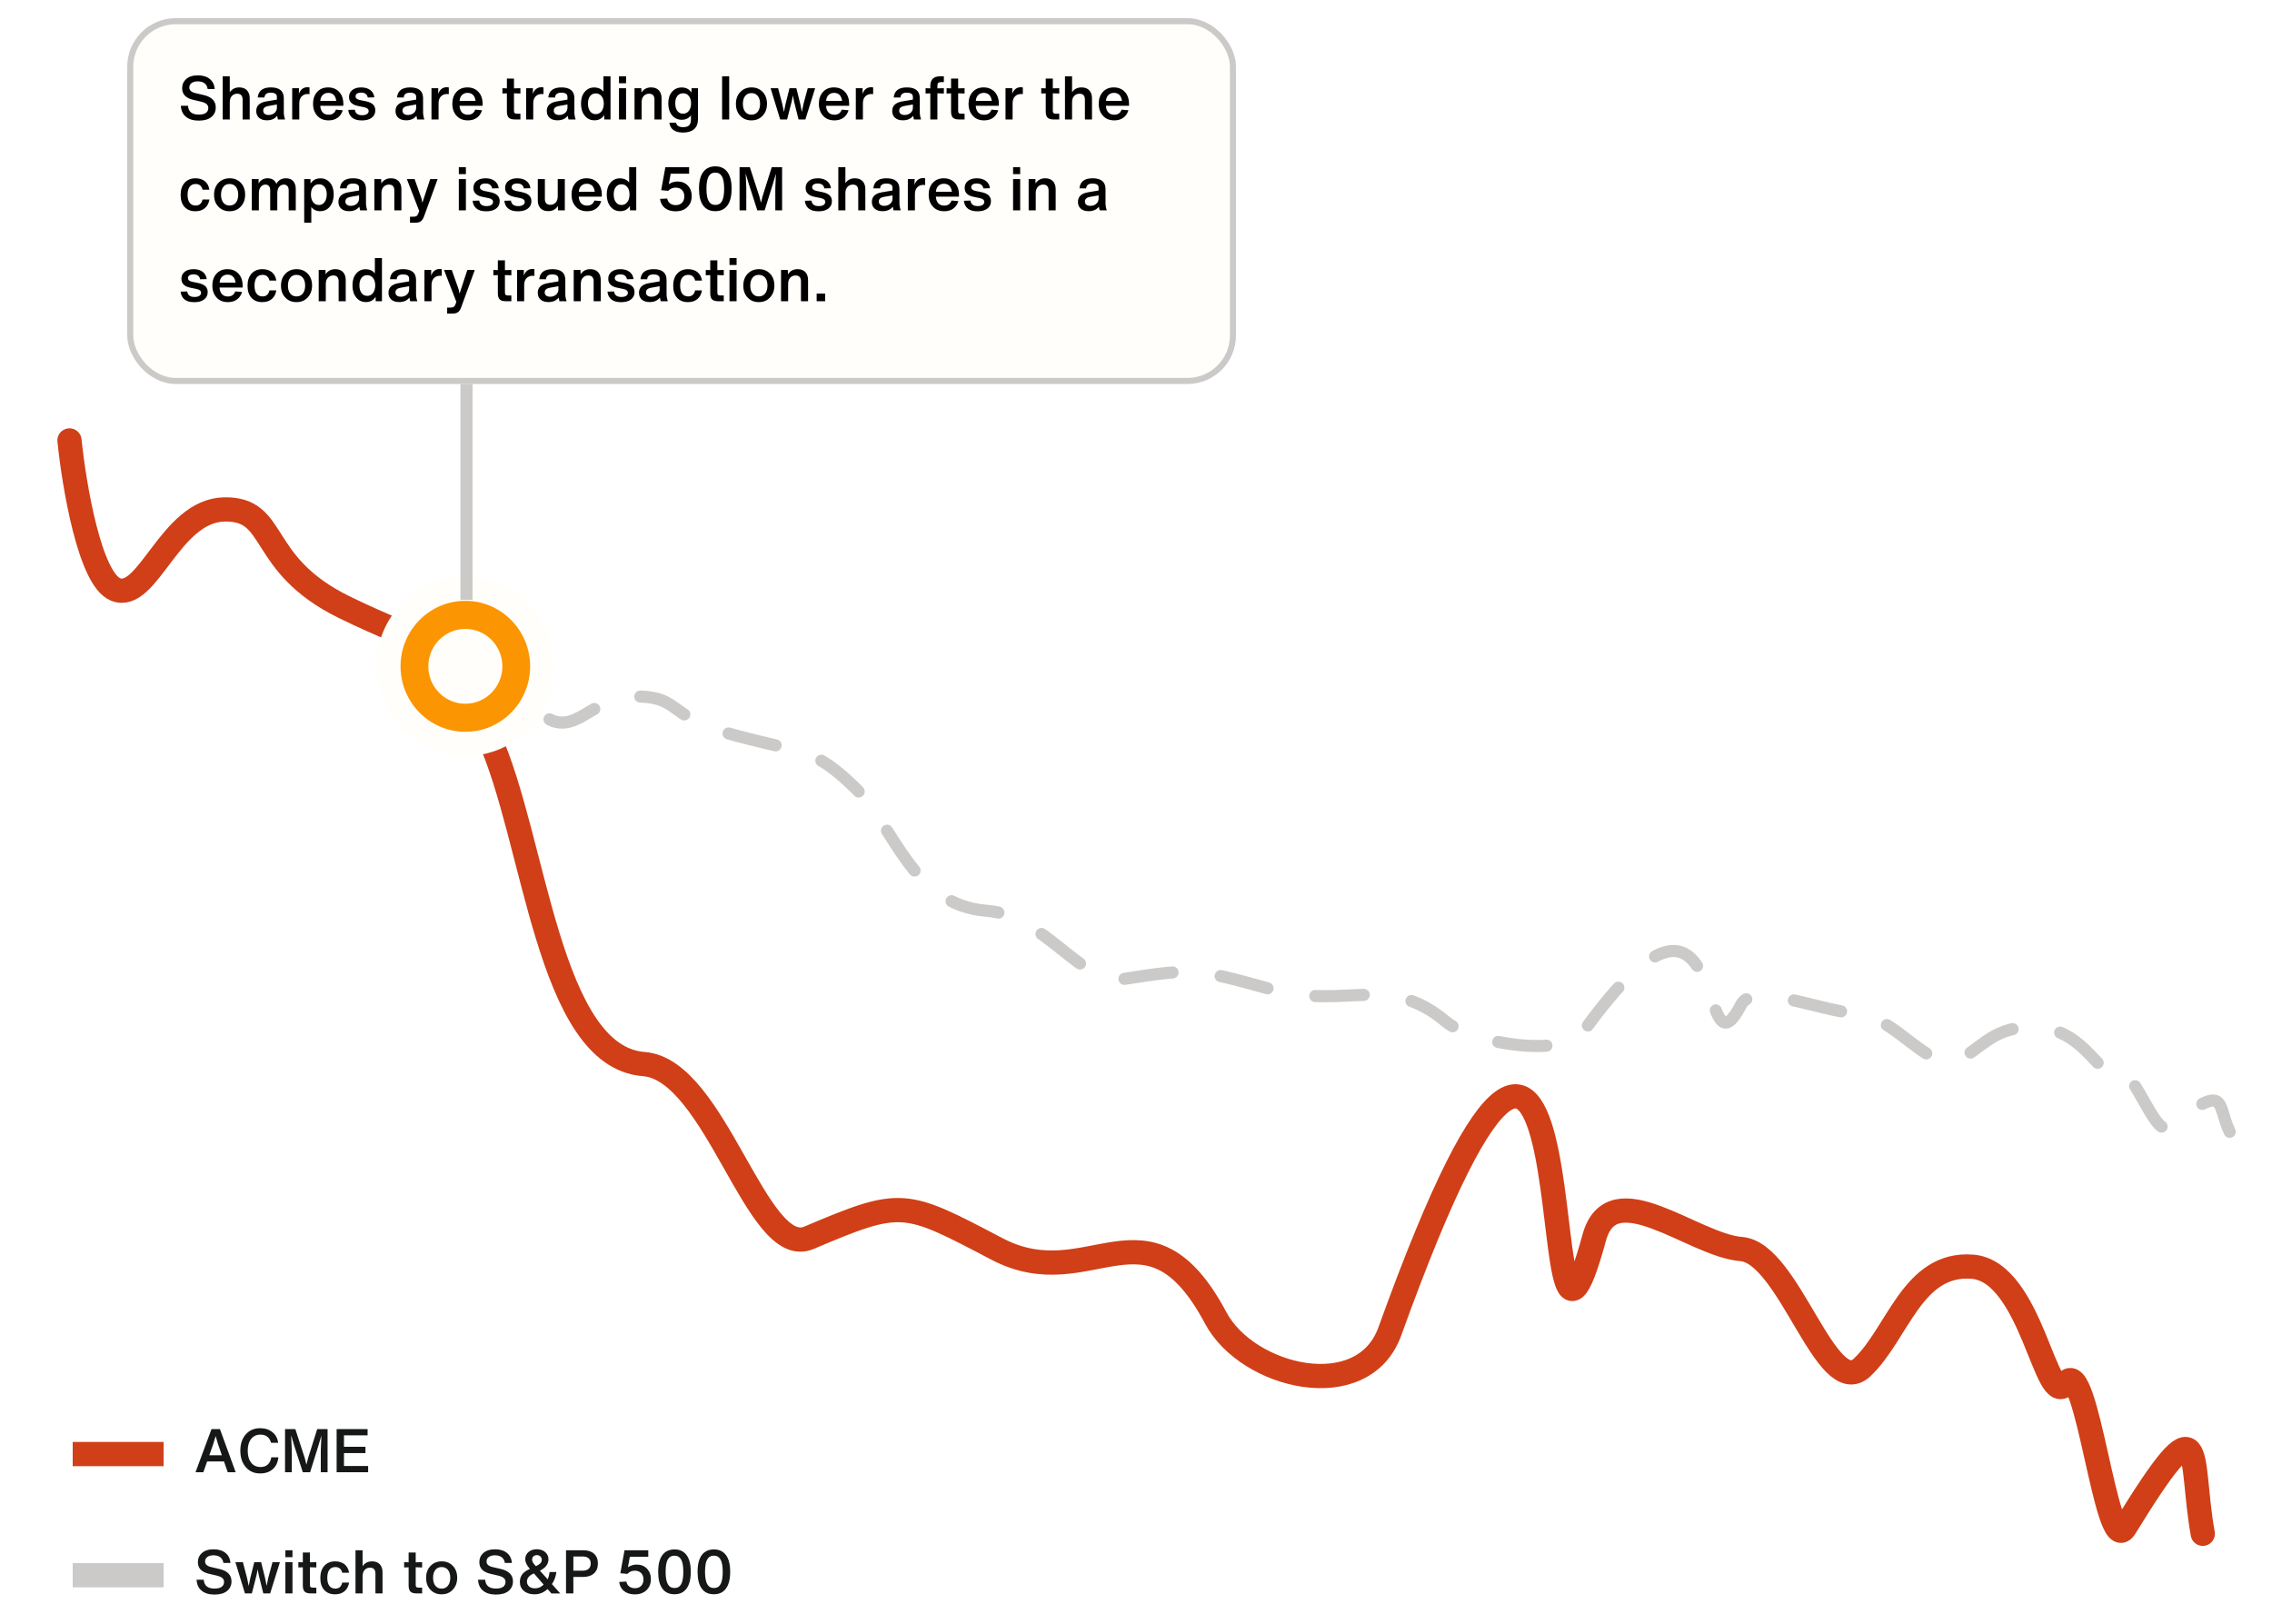 <svg width="375" height="268" viewBox="0 0 375 268" fill="none" xmlns="http://www.w3.org/2000/svg">
<path d="M363.574 253.158C361.23 240.111 364.307 230.052 350.697 252.174C347.659 257.112 344.384 223.383 341.029 228.273C337.674 233.164 335.436 209.831 325.53 209.074C315.625 208.317 313.245 220.145 307.35 225.7C301.455 231.255 295.318 206.766 287.394 206.16C279.47 205.555 266.079 193.462 263.125 204.306C252.137 244.643 264.604 122.064 229.399 219.744C224.981 232.003 205.91 227.386 200.669 217.549C189.369 196.339 179.922 214.195 164.584 206.16C149.246 198.125 148.941 197.764 133.508 204.306C124.903 207.953 118.153 176.539 106.266 175.631C90.417 174.42 88.366 138.482 80.664 121.594C72.962 104.706 71.144 107.282 56.732 100.176C42.321 93.07 45.995 83.914 37.016 84.086C28.037 84.258 24.412 99.422 19.091 97.3C14.835 95.602 12.236 80.191 11.469 72.698" stroke="#D03F17" stroke-width="4" stroke-linecap="round"/>
<path d="M368.015 186.805C365.751 182.008 367.852 178.47 357.845 186.028C355.611 187.715 351.952 175.405 349.467 177.065C346.982 178.725 344.472 170.21 336.649 169.612C328.826 169.014 327.331 173.216 322.867 175.032C318.404 176.849 312.787 167.788 306.529 167.31C300.27 166.832 289.34 162.019 287.361 165.846C280.001 180.08 285.891 136.139 261.301 170.328C258.215 174.619 243.051 172.325 238.609 168.594C229.033 160.551 222.167 166.703 209.833 163.294C197.499 159.885 197.247 159.745 185.306 161.607C178.647 162.645 172.326 151.059 162.938 150.341C150.42 149.385 147.654 136.316 141.049 129.954C134.444 123.592 133.094 124.464 121.52 121.422C109.945 118.38 112.544 115.187 105.48 114.956C98.416 114.724 96.047 120.092 91.79 119.15C88.385 118.397 85.845 112.736 85.001 110" stroke="#CBCAC9" stroke-width="2" stroke-linecap="round" stroke-dasharray="8 8"/>
<path d="M76.807 97.175C83.837 97.175 89.501 102.929 89.501 109.982C89.501 117.034 83.837 122.787 76.807 122.787C69.776 122.787 64.112 117.034 64.111 109.982C64.111 102.928 69.776 97.175 76.807 97.175Z" fill="#FB9502" stroke="#FFFEFA" stroke-width="4"/>
<ellipse cx="76.806" cy="109.981" rx="6.111" ry="6.175" fill="#FFFEFA"/>
<line x1="77" y1="99" x2="77" y2="61" stroke="#CBCAC9" stroke-width="2"/>
<g filter="url(#filter0_d_9967_21617)">
<rect x="21" y="1" width="183.001" height="60.377" rx="8" fill="#FFFEFA"/>
<rect x="21.5" y="1.5" width="182.001" height="59.377" rx="7.5" stroke="#CBCAC9"/>
</g>
<path d="M32.813 19.907C31.913 19.907 31.203 19.697 30.693 19.277C30.173 18.857 29.893 18.257 29.853 17.457H31.033C31.093 18.437 31.693 18.917 32.823 18.917C33.323 18.917 33.713 18.827 33.983 18.637C34.243 18.447 34.383 18.177 34.383 17.827C34.383 17.547 34.273 17.317 34.073 17.157C33.873 16.997 33.543 16.857 33.093 16.757L31.933 16.487C30.683 16.207 30.063 15.567 30.063 14.567C30.063 13.957 30.283 13.447 30.733 13.047C31.183 12.647 31.823 12.437 32.653 12.437C33.473 12.437 34.123 12.637 34.623 13.037C35.113 13.437 35.383 13.987 35.443 14.687H34.273C34.223 14.287 34.053 13.977 33.773 13.757C33.493 13.537 33.113 13.427 32.643 13.427C32.203 13.427 31.863 13.527 31.623 13.707C31.373 13.887 31.253 14.137 31.253 14.447C31.253 14.917 31.593 15.227 32.283 15.377L33.623 15.687C34.943 15.997 35.613 16.677 35.613 17.727C35.613 18.387 35.373 18.907 34.893 19.307C34.413 19.707 33.713 19.907 32.813 19.907ZM39.494 14.427C40.034 14.427 40.454 14.587 40.754 14.897C41.054 15.217 41.214 15.647 41.214 16.197V19.717H40.044V16.447C40.044 15.797 39.744 15.467 39.154 15.467C38.794 15.467 38.504 15.597 38.274 15.837C38.034 16.077 37.924 16.437 37.924 16.907V19.717H36.754V12.597H37.924V15.227C38.284 14.697 38.804 14.427 39.494 14.427ZM47.053 19.717H45.873C45.833 19.587 45.793 19.387 45.743 19.117C45.353 19.617 44.793 19.857 44.053 19.857C43.513 19.857 43.083 19.727 42.763 19.447C42.443 19.167 42.293 18.797 42.293 18.317C42.293 17.457 42.843 16.927 43.953 16.737L45.563 16.467C45.623 16.457 45.673 16.447 45.703 16.427V15.977C45.703 15.527 45.363 15.297 44.683 15.297C44.353 15.297 44.103 15.367 43.943 15.487C43.773 15.607 43.673 15.817 43.643 16.097L42.543 16.087C42.643 14.987 43.363 14.427 44.713 14.427C46.133 14.427 46.843 15.027 46.843 16.207V18.527C46.843 18.907 46.913 19.307 47.053 19.717ZM44.343 18.977C44.723 18.977 45.043 18.867 45.303 18.647C45.563 18.427 45.703 18.137 45.703 17.787V17.247L44.273 17.497C43.713 17.597 43.443 17.857 43.443 18.257C43.443 18.487 43.523 18.667 43.683 18.787C43.843 18.917 44.063 18.977 44.343 18.977ZM50.758 14.397C50.868 14.397 50.978 14.407 51.088 14.427V15.537C50.938 15.527 50.838 15.517 50.778 15.517C50.368 15.517 50.038 15.657 49.788 15.917C49.528 16.177 49.398 16.557 49.398 17.057V19.717H48.228V14.557H49.348L49.328 15.497C49.598 14.767 50.078 14.397 50.758 14.397ZM56.669 17.167V17.457H52.859C52.879 17.937 53.019 18.297 53.259 18.557C53.499 18.817 53.829 18.937 54.249 18.937C54.839 18.937 55.239 18.657 55.449 18.097L56.569 18.197C56.409 18.737 56.119 19.157 55.719 19.437C55.319 19.727 54.829 19.867 54.249 19.867C53.449 19.867 52.819 19.617 52.359 19.097C51.899 18.587 51.669 17.927 51.669 17.117C51.669 16.337 51.889 15.687 52.339 15.187C52.779 14.687 53.389 14.427 54.159 14.427C54.909 14.427 55.519 14.677 55.979 15.167C56.439 15.657 56.669 16.327 56.669 17.167ZM54.189 15.327C53.809 15.327 53.509 15.447 53.269 15.677C53.029 15.907 52.899 16.227 52.869 16.647H55.499C55.449 16.227 55.309 15.897 55.089 15.667C54.859 15.447 54.559 15.327 54.189 15.327ZM59.729 19.877C59.049 19.877 58.519 19.737 58.139 19.437C57.759 19.137 57.539 18.707 57.479 18.137L58.569 18.107C58.649 18.717 59.049 19.017 59.769 19.017C60.109 19.017 60.369 18.957 60.559 18.837C60.749 18.717 60.849 18.547 60.849 18.327C60.849 18.007 60.599 17.797 60.109 17.697L59.079 17.487C58.099 17.287 57.609 16.797 57.609 16.027C57.609 15.547 57.779 15.157 58.139 14.867C58.499 14.577 58.989 14.427 59.619 14.427C60.229 14.427 60.729 14.577 61.109 14.857C61.489 15.137 61.719 15.547 61.789 16.067L60.699 16.097C60.599 15.557 60.239 15.287 59.599 15.287C59.309 15.287 59.089 15.347 58.929 15.447C58.769 15.557 58.689 15.707 58.689 15.907C58.689 16.207 58.919 16.407 59.379 16.507L60.439 16.727C60.959 16.847 61.339 17.017 61.579 17.257C61.819 17.497 61.949 17.817 61.949 18.197C61.949 18.727 61.749 19.137 61.349 19.437C60.949 19.737 60.409 19.877 59.729 19.877ZM70.041 19.717H68.861C68.821 19.587 68.781 19.387 68.731 19.117C68.341 19.617 67.781 19.857 67.041 19.857C66.501 19.857 66.071 19.727 65.751 19.447C65.431 19.167 65.281 18.797 65.281 18.317C65.281 17.457 65.831 16.927 66.941 16.737L68.551 16.467C68.611 16.457 68.661 16.447 68.691 16.427V15.977C68.691 15.527 68.351 15.297 67.671 15.297C67.341 15.297 67.091 15.367 66.931 15.487C66.761 15.607 66.661 15.817 66.631 16.097L65.531 16.087C65.631 14.987 66.351 14.427 67.701 14.427C69.121 14.427 69.831 15.027 69.831 16.207V18.527C69.831 18.907 69.901 19.307 70.041 19.717ZM67.331 18.977C67.711 18.977 68.031 18.867 68.291 18.647C68.551 18.427 68.691 18.137 68.691 17.787V17.247L67.261 17.497C66.701 17.597 66.431 17.857 66.431 18.257C66.431 18.487 66.511 18.667 66.671 18.787C66.831 18.917 67.051 18.977 67.331 18.977ZM73.747 14.397C73.857 14.397 73.967 14.407 74.077 14.427V15.537C73.927 15.527 73.827 15.517 73.767 15.517C73.357 15.517 73.027 15.657 72.777 15.917C72.517 16.177 72.387 16.557 72.387 17.057V19.717H71.217V14.557H72.337L72.317 15.497C72.587 14.767 73.067 14.397 73.747 14.397ZM79.657 17.167V17.457H75.847C75.867 17.937 76.007 18.297 76.247 18.557C76.487 18.817 76.817 18.937 77.237 18.937C77.827 18.937 78.227 18.657 78.437 18.097L79.557 18.197C79.397 18.737 79.107 19.157 78.707 19.437C78.307 19.727 77.817 19.867 77.237 19.867C76.437 19.867 75.807 19.617 75.347 19.097C74.887 18.587 74.657 17.927 74.657 17.117C74.657 16.337 74.877 15.687 75.327 15.187C75.767 14.687 76.377 14.427 77.147 14.427C77.897 14.427 78.507 14.677 78.967 15.167C79.427 15.657 79.657 16.327 79.657 17.167ZM77.177 15.327C76.797 15.327 76.497 15.447 76.257 15.677C76.017 15.907 75.887 16.227 75.857 16.647H78.487C78.437 16.227 78.297 15.897 78.077 15.667C77.847 15.447 77.547 15.327 77.177 15.327ZM84.835 15.397V18.267C84.835 18.457 84.865 18.587 84.945 18.657C85.015 18.737 85.145 18.767 85.325 18.767H85.895V19.717H84.965C84.505 19.717 84.165 19.617 83.965 19.417C83.765 19.217 83.665 18.877 83.665 18.417V15.407L82.925 15.437V14.557L83.665 14.587V12.967H84.835V14.587L85.895 14.557V15.437L84.835 15.397ZM89.372 14.397C89.482 14.397 89.592 14.407 89.702 14.427V15.537C89.552 15.527 89.452 15.517 89.392 15.517C88.982 15.517 88.652 15.657 88.402 15.917C88.142 16.177 88.012 16.557 88.012 17.057V19.717H86.842V14.557H87.962L87.942 15.497C88.212 14.767 88.692 14.397 89.372 14.397ZM95.012 19.717H93.832C93.792 19.587 93.752 19.387 93.702 19.117C93.312 19.617 92.752 19.857 92.012 19.857C91.472 19.857 91.042 19.727 90.722 19.447C90.402 19.167 90.252 18.797 90.252 18.317C90.252 17.457 90.802 16.927 91.912 16.737L93.522 16.467C93.582 16.457 93.632 16.447 93.662 16.427V15.977C93.662 15.527 93.322 15.297 92.642 15.297C92.312 15.297 92.062 15.367 91.902 15.487C91.732 15.607 91.632 15.817 91.602 16.097L90.502 16.087C90.602 14.987 91.322 14.427 92.672 14.427C94.092 14.427 94.802 15.027 94.802 16.207V18.527C94.802 18.907 94.872 19.307 95.012 19.717ZM92.302 18.977C92.682 18.977 93.002 18.867 93.262 18.647C93.522 18.427 93.662 18.137 93.662 17.787V17.247L92.232 17.497C91.672 17.597 91.402 17.857 91.402 18.257C91.402 18.487 91.482 18.667 91.642 18.787C91.802 18.917 92.022 18.977 92.302 18.977ZM99.597 12.597H100.767V19.717H99.737L99.717 18.987C99.357 19.567 98.827 19.857 98.137 19.857C97.457 19.857 96.917 19.607 96.507 19.087C96.097 18.577 95.897 17.907 95.897 17.087C95.897 16.287 96.097 15.647 96.507 15.167C96.907 14.687 97.427 14.437 98.067 14.437C98.727 14.437 99.237 14.667 99.597 15.127V12.597ZM98.337 18.837C98.717 18.837 99.037 18.687 99.287 18.367C99.527 18.047 99.657 17.627 99.657 17.097C99.657 16.577 99.527 16.167 99.287 15.867C99.047 15.567 98.727 15.417 98.337 15.417C97.937 15.417 97.627 15.567 97.397 15.857C97.157 16.157 97.047 16.567 97.047 17.087C97.047 17.627 97.157 18.047 97.397 18.367C97.627 18.687 97.937 18.837 98.337 18.837ZM102.164 13.737V12.597H103.334V13.737H102.164ZM102.164 19.717V14.557H103.334V19.717H102.164ZM107.472 14.427C108.012 14.427 108.432 14.587 108.732 14.897C109.032 15.217 109.192 15.647 109.192 16.197V19.717H108.022V16.447C108.022 15.797 107.722 15.467 107.132 15.467C106.772 15.467 106.482 15.597 106.252 15.837C106.012 16.077 105.902 16.437 105.902 16.907V19.717H104.732V14.557H105.852L105.872 15.277C106.232 14.717 106.762 14.427 107.472 14.427ZM114.142 14.557H115.202V19.667C115.202 20.407 114.982 20.957 114.552 21.327C114.122 21.697 113.522 21.877 112.762 21.877C112.082 21.877 111.552 21.747 111.162 21.467C110.762 21.187 110.542 20.787 110.482 20.247H111.582C111.682 20.747 112.072 20.987 112.752 20.987C113.212 20.987 113.542 20.887 113.742 20.687C113.942 20.487 114.042 20.157 114.042 19.717V19.037C113.682 19.527 113.172 19.767 112.532 19.767C111.862 19.767 111.322 19.517 110.912 19.017C110.502 18.517 110.302 17.857 110.302 17.047C110.302 16.257 110.502 15.627 110.922 15.147C111.332 14.677 111.862 14.437 112.522 14.437C113.242 14.437 113.782 14.727 114.122 15.287L114.142 14.557ZM112.742 18.767C113.122 18.767 113.442 18.617 113.692 18.307C113.932 17.997 114.062 17.577 114.062 17.057C114.062 16.537 113.932 16.137 113.692 15.837C113.452 15.547 113.132 15.397 112.742 15.397C112.342 15.397 112.032 15.547 111.802 15.837C111.562 16.137 111.452 16.537 111.452 17.047C111.452 17.577 111.562 17.997 111.802 18.307C112.032 18.617 112.342 18.767 112.742 18.767ZM119.185 19.717V12.597H120.355V19.717H119.185ZM124.024 19.867C123.264 19.867 122.654 19.617 122.174 19.107C121.694 18.607 121.464 17.947 121.464 17.147C121.464 16.347 121.704 15.687 122.184 15.187C122.664 14.687 123.284 14.427 124.044 14.427C124.794 14.427 125.404 14.677 125.884 15.177C126.354 15.677 126.594 16.327 126.594 17.127C126.594 17.927 126.354 18.587 125.874 19.097C125.394 19.617 124.774 19.867 124.024 19.867ZM124.024 18.927C124.464 18.927 124.814 18.767 125.074 18.437C125.324 18.117 125.454 17.677 125.454 17.127C125.454 16.587 125.324 16.157 125.074 15.837C124.814 15.527 124.464 15.367 124.024 15.367C123.584 15.367 123.234 15.527 122.984 15.847C122.734 16.167 122.614 16.607 122.614 17.147C122.614 17.687 122.734 18.127 122.994 18.447C123.244 18.767 123.584 18.927 124.024 18.927ZM133.321 14.557H134.541L132.931 19.717H131.801L131.061 16.747L130.871 15.747L130.671 16.747L129.911 19.717H128.771L127.191 14.557H128.431L129.121 17.187L129.391 18.487L129.651 17.187L130.311 14.557H131.441L132.091 17.177L132.351 18.477L132.611 17.187L133.321 14.557ZM140.155 17.167V17.457H136.345C136.365 17.937 136.505 18.297 136.745 18.557C136.985 18.817 137.315 18.937 137.735 18.937C138.325 18.937 138.725 18.657 138.935 18.097L140.055 18.197C139.895 18.737 139.605 19.157 139.205 19.437C138.805 19.727 138.315 19.867 137.735 19.867C136.935 19.867 136.305 19.617 135.845 19.097C135.385 18.587 135.155 17.927 135.155 17.117C135.155 16.337 135.375 15.687 135.825 15.187C136.265 14.687 136.875 14.427 137.645 14.427C138.395 14.427 139.005 14.677 139.465 15.167C139.925 15.657 140.155 16.327 140.155 17.167ZM137.675 15.327C137.295 15.327 136.995 15.447 136.755 15.677C136.515 15.907 136.385 16.227 136.355 16.647H138.985C138.935 16.227 138.795 15.897 138.575 15.667C138.345 15.447 138.045 15.327 137.675 15.327ZM143.786 14.397C143.896 14.397 144.006 14.407 144.116 14.427V15.537C143.966 15.527 143.866 15.517 143.806 15.517C143.396 15.517 143.066 15.657 142.816 15.917C142.556 16.177 142.426 16.557 142.426 17.057V19.717H141.256V14.557H142.376L142.356 15.497C142.626 14.767 143.106 14.397 143.786 14.397ZM152.024 19.717H150.844C150.804 19.587 150.764 19.387 150.714 19.117C150.324 19.617 149.764 19.857 149.024 19.857C148.484 19.857 148.054 19.727 147.734 19.447C147.414 19.167 147.264 18.797 147.264 18.317C147.264 17.457 147.814 16.927 148.924 16.737L150.534 16.467C150.594 16.457 150.644 16.447 150.674 16.427V15.977C150.674 15.527 150.334 15.297 149.654 15.297C149.324 15.297 149.074 15.367 148.914 15.487C148.744 15.607 148.644 15.817 148.614 16.097L147.514 16.087C147.614 14.987 148.334 14.427 149.684 14.427C151.104 14.427 151.814 15.027 151.814 16.207V18.527C151.814 18.907 151.884 19.307 152.024 19.717ZM149.314 18.977C149.694 18.977 150.014 18.867 150.274 18.647C150.534 18.427 150.674 18.137 150.674 17.787V17.247L149.244 17.497C148.684 17.597 148.414 17.857 148.414 18.257C148.414 18.487 148.494 18.667 148.654 18.787C148.814 18.917 149.034 18.977 149.314 18.977ZM155.339 13.547C155.109 13.547 154.949 13.597 154.859 13.697C154.759 13.797 154.719 13.947 154.719 14.167V14.587L155.789 14.557V15.437L154.719 15.397V19.717H153.549V15.407L152.769 15.437V14.557L153.549 14.587V14.197C153.549 13.137 154.079 12.597 155.149 12.597H155.789V13.547H155.339ZM158.146 15.397V18.267C158.146 18.457 158.176 18.587 158.256 18.657C158.326 18.737 158.456 18.767 158.636 18.767H159.206V19.717H158.276C157.816 19.717 157.476 19.617 157.276 19.417C157.076 19.217 156.976 18.877 156.976 18.417V15.407L156.236 15.437V14.557L156.976 14.587V12.967H158.146V14.587L159.206 14.557V15.437L158.146 15.397ZM164.862 17.167V17.457H161.052C161.072 17.937 161.212 18.297 161.452 18.557C161.692 18.817 162.022 18.937 162.442 18.937C163.032 18.937 163.432 18.657 163.642 18.097L164.762 18.197C164.602 18.737 164.312 19.157 163.912 19.437C163.512 19.727 163.022 19.867 162.442 19.867C161.642 19.867 161.012 19.617 160.552 19.097C160.092 18.587 159.862 17.927 159.862 17.117C159.862 16.337 160.082 15.687 160.532 15.187C160.972 14.687 161.582 14.427 162.352 14.427C163.102 14.427 163.712 14.677 164.172 15.167C164.632 15.657 164.862 16.327 164.862 17.167ZM162.382 15.327C162.002 15.327 161.702 15.447 161.462 15.677C161.222 15.907 161.092 16.227 161.062 16.647H163.692C163.642 16.227 163.502 15.897 163.282 15.667C163.052 15.447 162.752 15.327 162.382 15.327ZM168.493 14.397C168.603 14.397 168.713 14.407 168.823 14.427V15.537C168.673 15.527 168.573 15.517 168.513 15.517C168.103 15.517 167.773 15.657 167.523 15.917C167.263 16.177 167.133 16.557 167.133 17.057V19.717H165.963V14.557H167.083L167.063 15.497C167.333 14.767 167.813 14.397 168.493 14.397ZM173.771 15.397V18.267C173.771 18.457 173.801 18.587 173.881 18.657C173.951 18.737 174.081 18.767 174.261 18.767H174.831V19.717H173.901C173.441 19.717 173.101 19.617 172.901 19.417C172.701 19.217 172.601 18.877 172.601 18.417V15.407L171.861 15.437V14.557L172.601 14.587V12.967H173.771V14.587L174.831 14.557V15.437L173.771 15.397ZM178.517 14.427C179.057 14.427 179.477 14.587 179.777 14.897C180.077 15.217 180.237 15.647 180.237 16.197V19.717H179.067V16.447C179.067 15.797 178.767 15.467 178.177 15.467C177.817 15.467 177.527 15.597 177.297 15.837C177.057 16.077 176.947 16.437 176.947 16.907V19.717H175.777V12.597H176.947V15.227C177.307 14.697 177.827 14.427 178.517 14.427ZM186.347 17.167V17.457H182.537C182.557 17.937 182.697 18.297 182.937 18.557C183.177 18.817 183.507 18.937 183.927 18.937C184.517 18.937 184.917 18.657 185.127 18.097L186.247 18.197C186.087 18.737 185.797 19.157 185.397 19.437C184.997 19.727 184.507 19.867 183.927 19.867C183.127 19.867 182.497 19.617 182.037 19.097C181.577 18.587 181.347 17.927 181.347 17.117C181.347 16.337 181.567 15.687 182.017 15.187C182.457 14.687 183.067 14.427 183.837 14.427C184.587 14.427 185.197 14.677 185.657 15.167C186.117 15.657 186.347 16.327 186.347 17.167ZM183.867 15.327C183.487 15.327 183.187 15.447 182.947 15.677C182.707 15.907 182.577 16.227 182.547 16.647H185.177C185.127 16.227 184.987 15.897 184.767 15.667C184.537 15.447 184.237 15.327 183.867 15.327ZM32.253 34.867C31.493 34.867 30.903 34.637 30.463 34.157C30.023 33.677 29.813 33.017 29.813 32.167C29.813 31.327 30.033 30.657 30.473 30.167C30.913 29.677 31.513 29.427 32.273 29.427C32.903 29.427 33.423 29.597 33.823 29.917C34.223 30.247 34.463 30.707 34.563 31.307H33.433C33.283 30.687 32.903 30.367 32.293 30.367C31.853 30.367 31.523 30.527 31.303 30.827C31.073 31.137 30.963 31.577 30.963 32.147C30.963 32.717 31.073 33.157 31.303 33.467C31.533 33.777 31.863 33.927 32.283 33.927C32.903 33.927 33.283 33.597 33.433 32.927H34.563C34.463 33.547 34.213 34.017 33.813 34.357C33.413 34.697 32.893 34.867 32.253 34.867ZM37.891 34.867C37.131 34.867 36.521 34.617 36.041 34.107C35.561 33.607 35.331 32.947 35.331 32.147C35.331 31.347 35.571 30.687 36.051 30.187C36.531 29.687 37.151 29.427 37.911 29.427C38.661 29.427 39.271 29.677 39.751 30.177C40.221 30.677 40.461 31.327 40.461 32.127C40.461 32.927 40.221 33.587 39.741 34.097C39.261 34.617 38.641 34.867 37.891 34.867ZM37.891 33.927C38.331 33.927 38.681 33.767 38.941 33.437C39.191 33.117 39.321 32.677 39.321 32.127C39.321 31.587 39.191 31.157 38.941 30.837C38.681 30.527 38.331 30.367 37.891 30.367C37.451 30.367 37.101 30.527 36.851 30.847C36.601 31.167 36.481 31.607 36.481 32.147C36.481 32.687 36.601 33.127 36.861 33.447C37.111 33.767 37.451 33.927 37.891 33.927ZM47.198 29.427C47.718 29.427 48.118 29.587 48.398 29.897C48.678 30.217 48.818 30.657 48.818 31.227V34.717H47.648V31.367C47.648 31.097 47.578 30.877 47.438 30.717C47.298 30.557 47.108 30.467 46.858 30.467C46.538 30.467 46.278 30.597 46.078 30.837C45.868 31.077 45.768 31.447 45.768 31.937V34.717H44.598V31.367C44.598 31.097 44.528 30.877 44.388 30.717C44.248 30.557 44.058 30.467 43.808 30.467C43.498 30.467 43.238 30.597 43.038 30.847C42.828 31.097 42.728 31.467 42.728 31.957V34.717H41.558V29.557H42.688L42.678 30.277C43.008 29.717 43.508 29.427 44.168 29.427C44.888 29.427 45.378 29.737 45.618 30.347C45.938 29.737 46.468 29.427 47.198 29.427ZM52.911 29.437C53.541 29.437 54.061 29.677 54.471 30.157C54.871 30.637 55.081 31.267 55.081 32.067C55.081 32.887 54.871 33.557 54.461 34.077C54.051 34.597 53.511 34.857 52.841 34.857C52.221 34.857 51.731 34.627 51.381 34.167V36.757H50.211V29.557H51.241L51.261 30.297C51.611 29.727 52.161 29.437 52.911 29.437ZM52.641 33.837C53.021 33.837 53.331 33.677 53.571 33.357C53.811 33.037 53.931 32.607 53.931 32.067C53.931 31.547 53.811 31.147 53.581 30.857C53.341 30.567 53.031 30.417 52.641 30.417C52.241 30.417 51.921 30.567 51.681 30.867C51.441 31.167 51.321 31.577 51.321 32.097C51.321 32.627 51.441 33.047 51.681 33.367C51.921 33.687 52.241 33.837 52.641 33.837ZM60.617 34.717H59.438C59.398 34.587 59.358 34.387 59.307 34.117C58.917 34.617 58.358 34.857 57.617 34.857C57.078 34.857 56.648 34.727 56.328 34.447C56.008 34.167 55.858 33.797 55.858 33.317C55.858 32.457 56.407 31.927 57.517 31.737L59.127 31.467C59.188 31.457 59.237 31.447 59.267 31.427V30.977C59.267 30.527 58.928 30.297 58.248 30.297C57.917 30.297 57.667 30.367 57.508 30.487C57.337 30.607 57.237 30.817 57.208 31.097L56.108 31.087C56.208 29.987 56.928 29.427 58.278 29.427C59.697 29.427 60.407 30.027 60.407 31.207V33.527C60.407 33.907 60.477 34.307 60.617 34.717ZM57.907 33.977C58.288 33.977 58.608 33.867 58.867 33.647C59.127 33.427 59.267 33.137 59.267 32.787V32.247L57.837 32.497C57.278 32.597 57.008 32.857 57.008 33.257C57.008 33.487 57.087 33.667 57.248 33.787C57.407 33.917 57.627 33.977 57.907 33.977ZM64.533 29.427C65.073 29.427 65.493 29.587 65.793 29.897C66.093 30.217 66.253 30.647 66.253 31.197V34.717H65.083V31.447C65.083 30.797 64.783 30.467 64.193 30.467C63.833 30.467 63.543 30.597 63.313 30.837C63.073 31.077 62.963 31.437 62.963 31.907V34.717H61.793V29.557H62.913L62.933 30.277C63.293 29.717 63.823 29.427 64.533 29.427ZM71.002 29.557H72.232L70.002 35.677C69.852 36.097 69.672 36.377 69.452 36.527C69.232 36.687 68.942 36.757 68.562 36.757H67.672V35.767H68.262C68.482 35.767 68.642 35.727 68.762 35.647C68.872 35.567 68.972 35.427 69.052 35.207L69.192 34.827L67.152 29.557H68.432L69.572 32.777L69.712 33.477L71.002 29.557ZM75.728 28.737V27.597H76.898V28.737H75.728ZM75.728 34.717V29.557H76.898V34.717H75.728ZM80.257 34.877C79.577 34.877 79.047 34.737 78.667 34.437C78.287 34.137 78.067 33.707 78.007 33.137L79.097 33.107C79.177 33.717 79.577 34.017 80.297 34.017C80.637 34.017 80.897 33.957 81.087 33.837C81.277 33.717 81.377 33.547 81.377 33.327C81.377 33.007 81.127 32.797 80.637 32.697L79.607 32.487C78.627 32.287 78.137 31.797 78.137 31.027C78.137 30.547 78.307 30.157 78.667 29.867C79.027 29.577 79.517 29.427 80.147 29.427C80.757 29.427 81.257 29.577 81.637 29.857C82.017 30.137 82.247 30.547 82.317 31.067L81.227 31.097C81.127 30.557 80.767 30.287 80.127 30.287C79.837 30.287 79.617 30.347 79.457 30.447C79.297 30.557 79.217 30.707 79.217 30.907C79.217 31.207 79.447 31.407 79.907 31.507L80.967 31.727C81.487 31.847 81.867 32.017 82.107 32.257C82.347 32.497 82.477 32.817 82.477 33.197C82.477 33.727 82.277 34.137 81.877 34.437C81.477 34.737 80.937 34.877 80.257 34.877ZM85.491 34.877C84.811 34.877 84.281 34.737 83.901 34.437C83.521 34.137 83.301 33.707 83.241 33.137L84.331 33.107C84.411 33.717 84.811 34.017 85.531 34.017C85.871 34.017 86.131 33.957 86.321 33.837C86.511 33.717 86.611 33.547 86.611 33.327C86.611 33.007 86.361 32.797 85.871 32.697L84.841 32.487C83.861 32.287 83.371 31.797 83.371 31.027C83.371 30.547 83.541 30.157 83.901 29.867C84.261 29.577 84.751 29.427 85.381 29.427C85.991 29.427 86.491 29.577 86.871 29.857C87.251 30.137 87.481 30.547 87.551 31.067L86.461 31.097C86.361 30.557 86.001 30.287 85.361 30.287C85.071 30.287 84.851 30.347 84.691 30.447C84.531 30.557 84.451 30.707 84.451 30.907C84.451 31.207 84.681 31.407 85.141 31.507L86.201 31.727C86.721 31.847 87.101 32.017 87.341 32.257C87.581 32.497 87.711 32.817 87.711 33.197C87.711 33.727 87.511 34.137 87.111 34.437C86.711 34.737 86.171 34.877 85.491 34.877ZM92.055 29.557H93.225V34.717H92.105L92.085 33.997C91.725 34.567 91.185 34.847 90.485 34.847C89.945 34.847 89.515 34.697 89.215 34.377C88.915 34.067 88.765 33.637 88.765 33.077V29.557H89.935V32.827C89.935 33.487 90.225 33.807 90.825 33.807C91.175 33.807 91.465 33.687 91.705 33.447C91.935 33.207 92.055 32.847 92.055 32.367V29.557ZM99.335 32.167V32.457H95.525C95.545 32.937 95.685 33.297 95.925 33.557C96.165 33.817 96.495 33.937 96.915 33.937C97.505 33.937 97.905 33.657 98.115 33.097L99.235 33.197C99.075 33.737 98.785 34.157 98.385 34.437C97.985 34.727 97.495 34.867 96.915 34.867C96.115 34.867 95.485 34.617 95.025 34.097C94.565 33.587 94.335 32.927 94.335 32.117C94.335 31.337 94.555 30.687 95.005 30.187C95.445 29.687 96.055 29.427 96.825 29.427C97.575 29.427 98.185 29.677 98.645 30.167C99.105 30.657 99.335 31.327 99.335 32.167ZM96.855 30.327C96.475 30.327 96.175 30.447 95.935 30.677C95.695 30.907 95.565 31.227 95.535 31.647H98.165C98.115 31.227 97.975 30.897 97.755 30.667C97.525 30.447 97.225 30.327 96.855 30.327ZM103.845 27.597H105.015V34.717H103.985L103.965 33.987C103.605 34.567 103.075 34.857 102.385 34.857C101.705 34.857 101.165 34.607 100.755 34.087C100.345 33.577 100.145 32.907 100.145 32.087C100.145 31.287 100.345 30.647 100.755 30.167C101.155 29.687 101.675 29.437 102.315 29.437C102.975 29.437 103.485 29.667 103.845 30.127V27.597ZM102.585 33.837C102.965 33.837 103.285 33.687 103.535 33.367C103.775 33.047 103.905 32.627 103.905 32.097C103.905 31.577 103.775 31.167 103.535 30.867C103.295 30.567 102.975 30.417 102.585 30.417C102.185 30.417 101.875 30.567 101.645 30.857C101.405 31.157 101.295 31.567 101.295 32.087C101.295 32.627 101.405 33.047 101.645 33.367C101.875 33.687 102.185 33.837 102.585 33.837ZM111.51 34.877C110.79 34.877 110.21 34.697 109.75 34.337C109.29 33.977 109.02 33.467 108.94 32.827L110.13 32.767C110.19 33.127 110.35 33.397 110.6 33.577C110.85 33.767 111.16 33.857 111.53 33.857C111.97 33.857 112.31 33.727 112.57 33.467C112.82 33.207 112.95 32.847 112.95 32.407C112.95 31.977 112.82 31.627 112.57 31.367C112.31 31.107 111.96 30.967 111.51 30.967C111.03 30.967 110.62 31.147 110.29 31.497L109.13 31.387L109.82 27.597H113.74V28.667H110.7L110.39 30.377L110.41 30.387C110.83 30.107 111.31 29.957 111.83 29.957C112.53 29.957 113.09 30.187 113.52 30.627C113.95 31.077 114.17 31.657 114.17 32.367C114.17 33.107 113.93 33.717 113.45 34.177C112.97 34.647 112.32 34.877 111.51 34.877ZM118.063 34.857C117.183 34.857 116.513 34.547 116.053 33.907C115.593 33.277 115.373 32.357 115.373 31.137C115.373 29.937 115.603 29.017 116.063 28.397C116.523 27.777 117.193 27.457 118.073 27.457C118.943 27.457 119.603 27.777 120.063 28.397C120.523 29.017 120.753 29.937 120.753 31.137C120.753 32.357 120.523 33.277 120.063 33.907C119.603 34.547 118.933 34.857 118.063 34.857ZM118.073 33.827C118.573 33.827 118.933 33.617 119.173 33.187C119.403 32.757 119.523 32.077 119.523 31.147C119.523 30.227 119.403 29.557 119.163 29.127C118.923 28.707 118.563 28.487 118.063 28.487C117.563 28.487 117.193 28.707 116.953 29.127C116.713 29.557 116.603 30.227 116.603 31.147C116.603 32.077 116.723 32.757 116.963 33.187C117.203 33.617 117.573 33.827 118.073 33.827ZM127.377 27.597H129.087V34.717H127.967V31.047L128.067 28.667L127.567 30.357L126.207 34.717H124.997L123.557 30.247L123.077 28.627L123.177 31.047V34.717H122.067V27.597H123.767L125.327 32.397L125.597 33.467L125.867 32.397L127.377 27.597ZM135.091 34.877C134.411 34.877 133.881 34.737 133.501 34.437C133.121 34.137 132.901 33.707 132.841 33.137L133.931 33.107C134.011 33.717 134.411 34.017 135.131 34.017C135.471 34.017 135.731 33.957 135.921 33.837C136.111 33.717 136.211 33.547 136.211 33.327C136.211 33.007 135.961 32.797 135.471 32.697L134.441 32.487C133.461 32.287 132.971 31.797 132.971 31.027C132.971 30.547 133.141 30.157 133.501 29.867C133.861 29.577 134.351 29.427 134.981 29.427C135.591 29.427 136.091 29.577 136.471 29.857C136.851 30.137 137.081 30.547 137.151 31.067L136.061 31.097C135.961 30.557 135.601 30.287 134.961 30.287C134.671 30.287 134.451 30.347 134.291 30.447C134.131 30.557 134.051 30.707 134.051 30.907C134.051 31.207 134.281 31.407 134.741 31.507L135.801 31.727C136.321 31.847 136.701 32.017 136.941 32.257C137.181 32.497 137.311 32.817 137.311 33.197C137.311 33.727 137.111 34.137 136.711 34.437C136.311 34.737 135.771 34.877 135.091 34.877ZM141.105 29.427C141.645 29.427 142.065 29.587 142.365 29.897C142.665 30.217 142.825 30.647 142.825 31.197V34.717H141.655V31.447C141.655 30.797 141.355 30.467 140.765 30.467C140.405 30.467 140.115 30.597 139.885 30.837C139.645 31.077 139.535 31.437 139.535 31.907V34.717H138.365V27.597H139.535V30.227C139.895 29.697 140.415 29.427 141.105 29.427ZM148.664 34.717H147.484C147.444 34.587 147.404 34.387 147.354 34.117C146.964 34.617 146.404 34.857 145.664 34.857C145.124 34.857 144.694 34.727 144.374 34.447C144.054 34.167 143.904 33.797 143.904 33.317C143.904 32.457 144.454 31.927 145.564 31.737L147.174 31.467C147.234 31.457 147.284 31.447 147.314 31.427V30.977C147.314 30.527 146.974 30.297 146.294 30.297C145.964 30.297 145.714 30.367 145.554 30.487C145.384 30.607 145.284 30.817 145.254 31.097L144.154 31.087C144.254 29.987 144.974 29.427 146.324 29.427C147.744 29.427 148.454 30.027 148.454 31.207V33.527C148.454 33.907 148.524 34.307 148.664 34.717ZM145.954 33.977C146.334 33.977 146.654 33.867 146.914 33.647C147.174 33.427 147.314 33.137 147.314 32.787V32.247L145.884 32.497C145.324 32.597 145.054 32.857 145.054 33.257C145.054 33.487 145.134 33.667 145.294 33.787C145.454 33.917 145.674 33.977 145.954 33.977ZM152.37 29.397C152.48 29.397 152.59 29.407 152.7 29.427V30.537C152.55 30.527 152.45 30.517 152.39 30.517C151.98 30.517 151.65 30.657 151.4 30.917C151.14 31.177 151.01 31.557 151.01 32.057V34.717H149.84V29.557H150.96L150.94 30.497C151.21 29.767 151.69 29.397 152.37 29.397ZM158.28 32.167V32.457H154.47C154.49 32.937 154.63 33.297 154.87 33.557C155.11 33.817 155.44 33.937 155.86 33.937C156.45 33.937 156.85 33.657 157.06 33.097L158.18 33.197C158.02 33.737 157.73 34.157 157.33 34.437C156.93 34.727 156.44 34.867 155.86 34.867C155.06 34.867 154.43 34.617 153.97 34.097C153.51 33.587 153.28 32.927 153.28 32.117C153.28 31.337 153.5 30.687 153.95 30.187C154.39 29.687 155 29.427 155.77 29.427C156.52 29.427 157.13 29.677 157.59 30.167C158.05 30.657 158.28 31.327 158.28 32.167ZM155.8 30.327C155.42 30.327 155.12 30.447 154.88 30.677C154.64 30.907 154.51 31.227 154.48 31.647H157.11C157.06 31.227 156.92 30.897 156.7 30.667C156.47 30.447 156.17 30.327 155.8 30.327ZM161.341 34.877C160.661 34.877 160.131 34.737 159.751 34.437C159.371 34.137 159.151 33.707 159.091 33.137L160.181 33.107C160.261 33.717 160.661 34.017 161.381 34.017C161.721 34.017 161.981 33.957 162.171 33.837C162.361 33.717 162.461 33.547 162.461 33.327C162.461 33.007 162.211 32.797 161.721 32.697L160.691 32.487C159.711 32.287 159.221 31.797 159.221 31.027C159.221 30.547 159.391 30.157 159.751 29.867C160.111 29.577 160.601 29.427 161.231 29.427C161.841 29.427 162.341 29.577 162.721 29.857C163.101 30.137 163.331 30.547 163.401 31.067L162.311 31.097C162.211 30.557 161.851 30.287 161.211 30.287C160.921 30.287 160.701 30.347 160.541 30.447C160.381 30.557 160.301 30.707 160.301 30.907C160.301 31.207 160.531 31.407 160.991 31.507L162.051 31.727C162.571 31.847 162.951 32.017 163.191 32.257C163.431 32.497 163.561 32.817 163.561 33.197C163.561 33.727 163.361 34.137 162.961 34.437C162.561 34.737 162.021 34.877 161.341 34.877ZM167.213 28.737V27.597H168.383V28.737H167.213ZM167.213 34.717V29.557H168.383V34.717H167.213ZM172.521 29.427C173.061 29.427 173.481 29.587 173.781 29.897C174.081 30.217 174.241 30.647 174.241 31.197V34.717H173.071V31.447C173.071 30.797 172.771 30.467 172.181 30.467C171.821 30.467 171.531 30.597 171.301 30.837C171.061 31.077 170.951 31.437 170.951 31.907V34.717H169.781V29.557H170.901L170.921 30.277C171.281 29.717 171.811 29.427 172.521 29.427ZM182.678 34.717H181.498C181.458 34.587 181.418 34.387 181.368 34.117C180.978 34.617 180.418 34.857 179.678 34.857C179.138 34.857 178.708 34.727 178.388 34.447C178.068 34.167 177.918 33.797 177.918 33.317C177.918 32.457 178.468 31.927 179.578 31.737L181.188 31.467C181.248 31.457 181.298 31.447 181.328 31.427V30.977C181.328 30.527 180.988 30.297 180.308 30.297C179.978 30.297 179.728 30.367 179.568 30.487C179.398 30.607 179.298 30.817 179.268 31.097L178.168 31.087C178.268 29.987 178.988 29.427 180.338 29.427C181.758 29.427 182.468 30.027 182.468 31.207V33.527C182.468 33.907 182.538 34.307 182.678 34.717ZM179.968 33.977C180.348 33.977 180.668 33.867 180.928 33.647C181.188 33.427 181.328 33.137 181.328 32.787V32.247L179.898 32.497C179.338 32.597 179.068 32.857 179.068 33.257C179.068 33.487 179.148 33.667 179.308 33.787C179.468 33.917 179.688 33.977 179.968 33.977ZM32.063 49.877C31.383 49.877 30.853 49.737 30.473 49.437C30.093 49.137 29.873 48.707 29.813 48.137L30.903 48.107C30.983 48.717 31.383 49.017 32.103 49.017C32.443 49.017 32.703 48.957 32.893 48.837C33.083 48.717 33.183 48.547 33.183 48.327C33.183 48.007 32.933 47.797 32.443 47.697L31.413 47.487C30.433 47.287 29.943 46.797 29.943 46.027C29.943 45.547 30.113 45.157 30.473 44.867C30.833 44.577 31.323 44.427 31.953 44.427C32.563 44.427 33.063 44.577 33.443 44.857C33.823 45.137 34.053 45.547 34.123 46.067L33.033 46.097C32.933 45.557 32.573 45.287 31.933 45.287C31.643 45.287 31.423 45.347 31.263 45.447C31.103 45.557 31.023 45.707 31.023 45.907C31.023 46.207 31.253 46.407 31.713 46.507L32.773 46.727C33.293 46.847 33.673 47.017 33.913 47.257C34.153 47.497 34.283 47.817 34.283 48.197C34.283 48.727 34.083 49.137 33.683 49.437C33.283 49.737 32.743 49.877 32.063 49.877ZM40.048 47.167V47.457H36.238C36.258 47.937 36.398 48.297 36.638 48.557C36.878 48.817 37.208 48.937 37.628 48.937C38.218 48.937 38.618 48.657 38.828 48.097L39.948 48.197C39.788 48.737 39.498 49.157 39.098 49.437C38.698 49.727 38.208 49.867 37.628 49.867C36.828 49.867 36.198 49.617 35.738 49.097C35.278 48.587 35.048 47.927 35.048 47.117C35.048 46.337 35.268 45.687 35.718 45.187C36.158 44.687 36.768 44.427 37.538 44.427C38.288 44.427 38.898 44.677 39.358 45.167C39.818 45.657 40.048 46.327 40.048 47.167ZM37.568 45.327C37.188 45.327 36.888 45.447 36.648 45.677C36.408 45.907 36.278 46.227 36.248 46.647H38.878C38.828 46.227 38.688 45.897 38.468 45.667C38.238 45.447 37.938 45.327 37.568 45.327ZM43.298 49.867C42.538 49.867 41.948 49.637 41.508 49.157C41.068 48.677 40.858 48.017 40.858 47.167C40.858 46.327 41.078 45.657 41.518 45.167C41.958 44.677 42.558 44.427 43.318 44.427C43.948 44.427 44.468 44.597 44.868 44.917C45.268 45.247 45.508 45.707 45.608 46.307H44.478C44.328 45.687 43.948 45.367 43.338 45.367C42.898 45.367 42.568 45.527 42.348 45.827C42.118 46.137 42.008 46.577 42.008 47.147C42.008 47.717 42.118 48.157 42.348 48.467C42.578 48.777 42.908 48.927 43.328 48.927C43.948 48.927 44.328 48.597 44.478 47.927H45.608C45.508 48.547 45.258 49.017 44.858 49.357C44.458 49.697 43.938 49.867 43.298 49.867ZM48.936 49.867C48.176 49.867 47.566 49.617 47.086 49.107C46.606 48.607 46.376 47.947 46.376 47.147C46.376 46.347 46.616 45.687 47.096 45.187C47.576 44.687 48.196 44.427 48.956 44.427C49.706 44.427 50.316 44.677 50.796 45.177C51.266 45.677 51.506 46.327 51.506 47.127C51.506 47.927 51.266 48.587 50.786 49.097C50.306 49.617 49.686 49.867 48.936 49.867ZM48.936 48.927C49.376 48.927 49.726 48.767 49.986 48.437C50.236 48.117 50.366 47.677 50.366 47.127C50.366 46.587 50.236 46.157 49.986 45.837C49.726 45.527 49.376 45.367 48.936 45.367C48.496 45.367 48.146 45.527 47.896 45.847C47.646 46.167 47.526 46.607 47.526 47.147C47.526 47.687 47.646 48.127 47.906 48.447C48.156 48.767 48.496 48.927 48.936 48.927ZM55.343 44.427C55.883 44.427 56.303 44.587 56.603 44.897C56.903 45.217 57.063 45.647 57.063 46.197V49.717H55.893V46.447C55.893 45.797 55.593 45.467 55.003 45.467C54.643 45.467 54.353 45.597 54.123 45.837C53.883 46.077 53.773 46.437 53.773 46.907V49.717H52.603V44.557H53.723L53.743 45.277C54.103 44.717 54.633 44.427 55.343 44.427ZM61.873 42.597H63.043V49.717H62.013L61.993 48.987C61.633 49.567 61.103 49.857 60.413 49.857C59.733 49.857 59.193 49.607 58.783 49.087C58.373 48.577 58.173 47.907 58.173 47.087C58.173 46.287 58.373 45.647 58.783 45.167C59.183 44.687 59.703 44.437 60.343 44.437C61.003 44.437 61.513 44.667 61.873 45.127V42.597ZM60.613 48.837C60.993 48.837 61.313 48.687 61.563 48.367C61.803 48.047 61.933 47.627 61.933 47.097C61.933 46.577 61.803 46.167 61.563 45.867C61.323 45.567 61.003 45.417 60.613 45.417C60.213 45.417 59.903 45.567 59.673 45.857C59.433 46.157 59.323 46.567 59.323 47.087C59.323 47.627 59.433 48.047 59.673 48.367C59.903 48.687 60.213 48.837 60.613 48.837ZM68.879 49.717H67.699C67.659 49.587 67.619 49.387 67.569 49.117C67.179 49.617 66.619 49.857 65.879 49.857C65.339 49.857 64.909 49.727 64.589 49.447C64.269 49.167 64.119 48.797 64.119 48.317C64.119 47.457 64.669 46.927 65.779 46.737L67.389 46.467C67.449 46.457 67.499 46.447 67.529 46.427V45.977C67.529 45.527 67.189 45.297 66.509 45.297C66.179 45.297 65.929 45.367 65.769 45.487C65.599 45.607 65.499 45.817 65.469 46.097L64.369 46.087C64.469 44.987 65.189 44.427 66.539 44.427C67.959 44.427 68.669 45.027 68.669 46.207V48.527C68.669 48.907 68.739 49.307 68.879 49.717ZM66.169 48.977C66.549 48.977 66.869 48.867 67.129 48.647C67.389 48.427 67.529 48.137 67.529 47.787V47.247L66.099 47.497C65.539 47.597 65.269 47.857 65.269 48.257C65.269 48.487 65.349 48.667 65.509 48.787C65.669 48.917 65.889 48.977 66.169 48.977ZM72.585 44.397C72.695 44.397 72.805 44.407 72.915 44.427V45.537C72.764 45.527 72.665 45.517 72.605 45.517C72.195 45.517 71.865 45.657 71.615 45.917C71.355 46.177 71.225 46.557 71.225 47.057V49.717H70.055V44.557H71.174L71.154 45.497C71.424 44.767 71.904 44.397 72.585 44.397ZM77.135 44.557H78.365L76.135 50.677C75.985 51.097 75.805 51.377 75.585 51.527C75.365 51.687 75.075 51.757 74.695 51.757H73.805V50.767H74.395C74.615 50.767 74.775 50.727 74.895 50.647C75.005 50.567 75.105 50.427 75.185 50.207L75.325 49.827L73.285 44.557H74.565L75.705 47.777L75.845 48.477L77.135 44.557ZM83.341 45.397V48.267C83.341 48.457 83.371 48.587 83.451 48.657C83.521 48.737 83.651 48.767 83.831 48.767H84.401V49.717H83.471C83.011 49.717 82.671 49.617 82.471 49.417C82.271 49.217 82.171 48.877 82.171 48.417V45.407L81.431 45.437V44.557L82.171 44.587V42.967H83.341V44.587L84.401 44.557V45.437L83.341 45.397ZM87.877 44.397C87.987 44.397 88.097 44.407 88.207 44.427V45.537C88.058 45.527 87.957 45.517 87.897 45.517C87.487 45.517 87.157 45.657 86.907 45.917C86.647 46.177 86.517 46.557 86.517 47.057V49.717H85.347V44.557H86.468L86.448 45.497C86.718 44.767 87.198 44.397 87.877 44.397ZM93.518 49.717H92.338C92.298 49.587 92.258 49.387 92.208 49.117C91.818 49.617 91.258 49.857 90.518 49.857C89.978 49.857 89.548 49.727 89.228 49.447C88.908 49.167 88.758 48.797 88.758 48.317C88.758 47.457 89.308 46.927 90.418 46.737L92.028 46.467C92.088 46.457 92.138 46.447 92.168 46.427V45.977C92.168 45.527 91.828 45.297 91.148 45.297C90.818 45.297 90.568 45.367 90.408 45.487C90.238 45.607 90.138 45.817 90.108 46.097L89.008 46.087C89.108 44.987 89.828 44.427 91.178 44.427C92.598 44.427 93.308 45.027 93.308 46.207V48.527C93.308 48.907 93.378 49.307 93.518 49.717ZM90.808 48.977C91.188 48.977 91.508 48.867 91.768 48.647C92.028 48.427 92.168 48.137 92.168 47.787V47.247L90.738 47.497C90.178 47.597 89.908 47.857 89.908 48.257C89.908 48.487 89.988 48.667 90.148 48.787C90.308 48.917 90.528 48.977 90.808 48.977ZM97.433 44.427C97.973 44.427 98.393 44.587 98.693 44.897C98.993 45.217 99.153 45.647 99.153 46.197V49.717H97.983V46.447C97.983 45.797 97.683 45.467 97.093 45.467C96.733 45.467 96.443 45.597 96.213 45.837C95.973 46.077 95.863 46.437 95.863 46.907V49.717H94.693V44.557H95.813L95.833 45.277C96.193 44.717 96.723 44.427 97.433 44.427ZM102.513 49.877C101.833 49.877 101.303 49.737 100.923 49.437C100.543 49.137 100.323 48.707 100.263 48.137L101.353 48.107C101.433 48.717 101.833 49.017 102.553 49.017C102.893 49.017 103.153 48.957 103.343 48.837C103.533 48.717 103.633 48.547 103.633 48.327C103.633 48.007 103.383 47.797 102.893 47.697L101.863 47.487C100.883 47.287 100.393 46.797 100.393 46.027C100.393 45.547 100.563 45.157 100.923 44.867C101.283 44.577 101.773 44.427 102.403 44.427C103.013 44.427 103.513 44.577 103.893 44.857C104.273 45.137 104.503 45.547 104.573 46.067L103.483 46.097C103.383 45.557 103.023 45.287 102.383 45.287C102.093 45.287 101.873 45.347 101.713 45.447C101.553 45.557 101.473 45.707 101.473 45.907C101.473 46.207 101.703 46.407 102.163 46.507L103.223 46.727C103.743 46.847 104.123 47.017 104.363 47.257C104.603 47.497 104.733 47.817 104.733 48.197C104.733 48.727 104.533 49.137 104.133 49.437C103.733 49.737 103.193 49.877 102.513 49.877ZM110.227 49.717H109.047C109.007 49.587 108.967 49.387 108.917 49.117C108.527 49.617 107.967 49.857 107.227 49.857C106.687 49.857 106.257 49.727 105.937 49.447C105.617 49.167 105.467 48.797 105.467 48.317C105.467 47.457 106.017 46.927 107.127 46.737L108.737 46.467C108.797 46.457 108.847 46.447 108.877 46.427V45.977C108.877 45.527 108.537 45.297 107.857 45.297C107.527 45.297 107.277 45.367 107.117 45.487C106.947 45.607 106.847 45.817 106.817 46.097L105.717 46.087C105.817 44.987 106.537 44.427 107.887 44.427C109.307 44.427 110.017 45.027 110.017 46.207V48.527C110.017 48.907 110.087 49.307 110.227 49.717ZM107.517 48.977C107.897 48.977 108.217 48.867 108.477 48.647C108.737 48.427 108.877 48.137 108.877 47.787V47.247L107.447 47.497C106.887 47.597 106.617 47.857 106.617 48.257C106.617 48.487 106.697 48.667 106.857 48.787C107.017 48.917 107.237 48.977 107.517 48.977ZM113.552 49.867C112.792 49.867 112.202 49.637 111.762 49.157C111.322 48.677 111.112 48.017 111.112 47.167C111.112 46.327 111.332 45.657 111.772 45.167C112.212 44.677 112.812 44.427 113.572 44.427C114.202 44.427 114.722 44.597 115.122 44.917C115.522 45.247 115.762 45.707 115.862 46.307H114.732C114.582 45.687 114.202 45.367 113.592 45.367C113.152 45.367 112.822 45.527 112.602 45.827C112.372 46.137 112.262 46.577 112.262 47.147C112.262 47.717 112.372 48.157 112.602 48.467C112.832 48.777 113.162 48.927 113.582 48.927C114.202 48.927 114.582 48.597 114.732 47.927H115.862C115.762 48.547 115.512 49.017 115.112 49.357C114.712 49.697 114.192 49.867 113.552 49.867ZM118.4 45.397V48.267C118.4 48.457 118.43 48.587 118.51 48.657C118.58 48.737 118.71 48.767 118.89 48.767H119.46V49.717H118.53C118.07 49.717 117.73 49.617 117.53 49.417C117.33 49.217 117.23 48.877 117.23 48.417V45.407L116.49 45.437V44.557L117.23 44.587V42.967H118.4V44.587L119.46 44.557V45.437L118.4 45.397ZM120.406 43.737V42.597H121.576V43.737H120.406ZM120.406 49.717V44.557H121.576V49.717H120.406ZM125.244 49.867C124.484 49.867 123.874 49.617 123.394 49.107C122.914 48.607 122.684 47.947 122.684 47.147C122.684 46.347 122.924 45.687 123.404 45.187C123.884 44.687 124.504 44.427 125.264 44.427C126.014 44.427 126.624 44.677 127.104 45.177C127.574 45.677 127.814 46.327 127.814 47.127C127.814 47.927 127.574 48.587 127.094 49.097C126.614 49.617 125.994 49.867 125.244 49.867ZM125.244 48.927C125.684 48.927 126.034 48.767 126.294 48.437C126.544 48.117 126.674 47.677 126.674 47.127C126.674 46.587 126.544 46.157 126.294 45.837C126.034 45.527 125.684 45.367 125.244 45.367C124.804 45.367 124.454 45.527 124.204 45.847C123.954 46.167 123.834 46.607 123.834 47.147C123.834 47.687 123.954 48.127 124.214 48.447C124.464 48.767 124.804 48.927 125.244 48.927ZM131.652 44.427C132.192 44.427 132.612 44.587 132.912 44.897C133.212 45.217 133.372 45.647 133.372 46.197V49.717H132.202V46.447C132.202 45.797 131.902 45.467 131.312 45.467C130.952 45.467 130.662 45.597 130.432 45.837C130.192 46.077 130.082 46.437 130.082 46.907V49.717H128.912V44.557H130.032L130.052 45.277C130.412 44.717 130.942 44.427 131.652 44.427ZM134.791 49.717V48.457H136.191V49.717H134.791Z" fill="black"/>
<path d="M12 260H27" stroke="#CBCAC9" stroke-width="4"/>
<path d="M12 240H27" stroke="#D03F17" stroke-width="4"/>
<path d="M35.41 263.19C34.51 263.19 33.8 262.98 33.29 262.56C32.77 262.14 32.49 261.54 32.45 260.74H33.63C33.69 261.72 34.29 262.2 35.42 262.2C35.92 262.2 36.31 262.11 36.58 261.92C36.84 261.73 36.98 261.46 36.98 261.11C36.98 260.83 36.87 260.6 36.67 260.44C36.47 260.28 36.14 260.14 35.69 260.04L34.53 259.77C33.28 259.49 32.66 258.85 32.66 257.85C32.66 257.24 32.88 256.73 33.33 256.33C33.78 255.93 34.42 255.72 35.25 255.72C36.07 255.72 36.72 255.92 37.22 256.32C37.71 256.72 37.98 257.27 38.04 257.97H36.87C36.82 257.57 36.65 257.26 36.37 257.04C36.09 256.82 35.71 256.71 35.24 256.71C34.8 256.71 34.46 256.81 34.22 256.99C33.97 257.17 33.85 257.42 33.85 257.73C33.85 258.2 34.19 258.51 34.88 258.66L36.22 258.97C37.54 259.28 38.21 259.96 38.21 261.01C38.21 261.67 37.97 262.19 37.49 262.59C37.01 262.99 36.31 263.19 35.41 263.19ZM44.98 257.84H46.2L44.59 263H43.46L42.72 260.03L42.53 259.03L42.33 260.03L41.57 263H40.43L38.85 257.84H40.09L40.78 260.47L41.05 261.77L41.31 260.47L41.97 257.84H43.1L43.75 260.46L44.01 261.76L44.27 260.47L44.98 257.84ZM47.104 257.02V255.88H48.274V257.02H47.104ZM47.104 263V257.84H48.274V263H47.104ZM51.153 258.68V261.55C51.153 261.74 51.183 261.87 51.263 261.94C51.333 262.02 51.463 262.05 51.643 262.05H52.213V263H51.283C50.823 263 50.483 262.9 50.283 262.7C50.083 262.5 49.983 262.16 49.983 261.7V258.69L49.243 258.72V257.84L49.983 257.87V256.25H51.153V257.87L52.213 257.84V258.72L51.153 258.68ZM55.309 263.15C54.549 263.15 53.959 262.92 53.519 262.44C53.079 261.96 52.869 261.3 52.869 260.45C52.869 259.61 53.089 258.94 53.529 258.45C53.969 257.96 54.569 257.71 55.329 257.71C55.959 257.71 56.479 257.88 56.879 258.2C57.279 258.53 57.519 258.99 57.619 259.59H56.489C56.339 258.97 55.959 258.65 55.349 258.65C54.909 258.65 54.579 258.81 54.359 259.11C54.129 259.42 54.019 259.86 54.019 260.43C54.019 261 54.129 261.44 54.359 261.75C54.589 262.06 54.919 262.21 55.339 262.21C55.959 262.21 56.339 261.88 56.489 261.21H57.619C57.519 261.83 57.269 262.3 56.869 262.64C56.469 262.98 55.949 263.15 55.309 263.15ZM61.417 257.71C61.957 257.71 62.377 257.87 62.677 258.18C62.977 258.5 63.137 258.93 63.137 259.48V263H61.967V259.73C61.967 259.08 61.667 258.75 61.077 258.75C60.717 258.75 60.427 258.88 60.197 259.12C59.957 259.36 59.847 259.72 59.847 260.19V263H58.677V255.88H59.847V258.51C60.207 257.98 60.727 257.71 61.417 257.71ZM68.614 258.68V261.55C68.614 261.74 68.644 261.87 68.724 261.94C68.794 262.02 68.924 262.05 69.104 262.05H69.674V263H68.744C68.284 263 67.944 262.9 67.744 262.7C67.544 262.5 67.444 262.16 67.444 261.7V258.69L66.704 258.72V257.84L67.444 257.87V256.25H68.614V257.87L69.674 257.84V258.72L68.614 258.68ZM72.89 263.15C72.13 263.15 71.52 262.9 71.04 262.39C70.56 261.89 70.33 261.23 70.33 260.43C70.33 259.63 70.57 258.97 71.05 258.47C71.53 257.97 72.15 257.71 72.91 257.71C73.66 257.71 74.27 257.96 74.75 258.46C75.22 258.96 75.46 259.61 75.46 260.41C75.46 261.21 75.22 261.87 74.74 262.38C74.26 262.9 73.64 263.15 72.89 263.15ZM72.89 262.21C73.33 262.21 73.68 262.05 73.94 261.72C74.19 261.4 74.32 260.96 74.32 260.41C74.32 259.87 74.19 259.44 73.94 259.12C73.68 258.81 73.33 258.65 72.89 258.65C72.45 258.65 72.1 258.81 71.85 259.13C71.6 259.45 71.48 259.89 71.48 260.43C71.48 260.97 71.6 261.41 71.86 261.73C72.11 262.05 72.45 262.21 72.89 262.21ZM81.865 263.19C80.965 263.19 80.255 262.98 79.745 262.56C79.225 262.14 78.945 261.54 78.905 260.74H80.085C80.145 261.72 80.745 262.2 81.875 262.2C82.375 262.2 82.765 262.11 83.035 261.92C83.295 261.73 83.435 261.46 83.435 261.11C83.435 260.83 83.325 260.6 83.125 260.44C82.925 260.28 82.595 260.14 82.145 260.04L80.985 259.77C79.735 259.49 79.115 258.85 79.115 257.85C79.115 257.24 79.335 256.73 79.785 256.33C80.235 255.93 80.875 255.72 81.705 255.72C82.525 255.72 83.175 255.92 83.675 256.32C84.165 256.72 84.435 257.27 84.495 257.97H83.325C83.275 257.57 83.105 257.26 82.825 257.04C82.545 256.82 82.165 256.71 81.695 256.71C81.255 256.71 80.915 256.81 80.675 256.99C80.425 257.17 80.305 257.42 80.305 257.73C80.305 258.2 80.645 258.51 81.335 258.66L82.675 258.97C83.995 259.28 84.665 259.96 84.665 261.01C84.665 261.67 84.425 262.19 83.945 262.59C83.465 262.99 82.765 263.19 81.865 263.19ZM92.475 263.01H91.016L90.376 262.28C89.755 262.86 89.046 263.15 88.225 263.15C87.505 263.15 86.915 262.97 86.475 262.59C86.025 262.22 85.805 261.72 85.805 261.1C85.805 260.12 86.356 259.41 87.466 258.96C86.945 258.38 86.695 257.85 86.695 257.36C86.695 256.88 86.865 256.48 87.225 256.17C87.585 255.87 88.035 255.71 88.596 255.71C89.156 255.71 89.626 255.87 89.986 256.18C90.346 256.5 90.525 256.9 90.525 257.38C90.525 258.16 90.055 258.78 89.115 259.25L90.395 260.68C90.555 260.32 90.656 259.92 90.716 259.47H91.835C91.736 260.23 91.486 260.9 91.096 261.46L92.475 263.01ZM88.615 256.68C88.385 256.68 88.195 256.75 88.046 256.88C87.895 257.01 87.826 257.19 87.826 257.41C87.826 257.69 87.956 257.97 88.225 258.25L88.456 258.51C88.785 258.36 89.025 258.2 89.186 258.03C89.346 257.87 89.425 257.67 89.425 257.44C89.425 257.21 89.346 257.03 89.186 256.89C89.025 256.75 88.835 256.68 88.615 256.68ZM88.316 262.16C88.856 262.16 89.326 261.96 89.725 261.54L88.126 259.7C87.356 260.02 86.975 260.47 86.975 261.04C86.975 261.37 87.085 261.64 87.326 261.85C87.566 262.06 87.895 262.16 88.316 262.16ZM96.304 255.88C97.044 255.88 97.624 256.07 98.044 256.45C98.464 256.83 98.684 257.36 98.684 258.05C98.684 258.77 98.464 259.32 98.034 259.7C97.604 260.09 97.004 260.28 96.224 260.28H94.634V263H93.424V255.88H96.304ZM96.164 259.25C96.584 259.25 96.914 259.15 97.154 258.94C97.384 258.74 97.504 258.44 97.504 258.06C97.504 257.69 97.384 257.41 97.154 257.21C96.924 257.01 96.614 256.91 96.224 256.91H94.634V259.25H96.164ZM104.77 263.16C104.05 263.16 103.47 262.98 103.01 262.62C102.55 262.26 102.28 261.75 102.2 261.11L103.39 261.05C103.45 261.41 103.61 261.68 103.86 261.86C104.11 262.05 104.42 262.14 104.79 262.14C105.23 262.14 105.57 262.01 105.83 261.75C106.08 261.49 106.21 261.13 106.21 260.69C106.21 260.26 106.08 259.91 105.83 259.65C105.57 259.39 105.22 259.25 104.77 259.25C104.29 259.25 103.88 259.43 103.55 259.78L102.39 259.67L103.08 255.88H107V256.95H103.96L103.65 258.66L103.67 258.67C104.09 258.39 104.57 258.24 105.09 258.24C105.79 258.24 106.35 258.47 106.78 258.91C107.21 259.36 107.43 259.94 107.43 260.65C107.43 261.39 107.19 262 106.71 262.46C106.23 262.93 105.58 263.16 104.77 263.16ZM111.324 263.14C110.444 263.14 109.774 262.83 109.314 262.19C108.854 261.56 108.634 260.64 108.634 259.42C108.634 258.22 108.864 257.3 109.324 256.68C109.784 256.06 110.454 255.74 111.334 255.74C112.204 255.74 112.864 256.06 113.324 256.68C113.784 257.3 114.014 258.22 114.014 259.42C114.014 260.64 113.784 261.56 113.324 262.19C112.864 262.83 112.194 263.14 111.324 263.14ZM111.334 262.11C111.834 262.11 112.194 261.9 112.434 261.47C112.664 261.04 112.784 260.36 112.784 259.43C112.784 258.51 112.664 257.84 112.424 257.41C112.184 256.99 111.824 256.77 111.324 256.77C110.824 256.77 110.454 256.99 110.214 257.41C109.974 257.84 109.864 258.51 109.864 259.43C109.864 260.36 109.984 261.04 110.224 261.47C110.464 261.9 110.834 262.11 111.334 262.11ZM117.828 263.14C116.948 263.14 116.278 262.83 115.818 262.19C115.358 261.56 115.138 260.64 115.138 259.42C115.138 258.22 115.368 257.3 115.828 256.68C116.288 256.06 116.958 255.74 117.838 255.74C118.708 255.74 119.368 256.06 119.828 256.68C120.288 257.3 120.518 258.22 120.518 259.42C120.518 260.64 120.288 261.56 119.828 262.19C119.368 262.83 118.698 263.14 117.828 263.14ZM117.838 262.11C118.338 262.11 118.698 261.9 118.938 261.47C119.168 261.04 119.288 260.36 119.288 259.43C119.288 258.51 119.168 257.84 118.928 257.41C118.688 256.99 118.328 256.77 117.828 256.77C117.328 256.77 116.958 256.99 116.718 257.41C116.478 257.84 116.368 258.51 116.368 259.43C116.368 260.36 116.488 261.04 116.728 261.47C116.968 261.9 117.338 262.11 117.838 262.11Z" fill="#161717"/>
<path d="M37.59 243L36.97 241.22H34.19L33.56 243H32.27L34.91 235.88H36.3L38.9 243H37.59ZM34.55 240.2H36.62L36.01 238.43L35.59 237.03L35.17 238.43L34.55 240.2ZM42.938 243.2C41.958 243.2 41.168 242.86 40.568 242.16C39.968 241.47 39.668 240.56 39.668 239.44C39.668 238.33 39.968 237.43 40.568 236.75C41.168 236.07 41.958 235.73 42.938 235.73C43.748 235.73 44.428 235.95 44.968 236.39C45.508 236.83 45.818 237.41 45.908 238.14H44.728C44.628 237.72 44.438 237.39 44.138 237.15C43.838 236.91 43.458 236.79 42.998 236.79C42.338 236.79 41.818 237.03 41.448 237.51C41.068 237.99 40.888 238.63 40.888 239.44C40.888 240.27 41.068 240.93 41.448 241.41C41.818 241.9 42.338 242.14 42.998 242.14C43.498 242.14 43.908 242 44.208 241.72C44.508 241.44 44.698 241.04 44.778 240.54H45.948C45.858 241.38 45.548 242.03 45.018 242.5C44.478 242.97 43.788 243.2 42.938 243.2ZM52.357 235.88H54.067V243H52.947V239.33L53.047 236.95L52.547 238.64L51.187 243H49.977L48.537 238.53L48.057 236.91L48.157 239.33V243H47.047V235.88H48.747L50.307 240.68L50.577 241.75L50.847 240.68L52.357 235.88ZM56.773 241.97H60.763V243H55.562V235.88H60.672V236.91H56.773V238.8H60.322V239.84H56.773V241.97Z" fill="#161717"/>
<defs>
<filter id="filter0_d_9967_21617" x="18" y="0" width="189.001" height="66.377" filterUnits="userSpaceOnUse" color-interpolation-filters="sRGB">
<feFlood flood-opacity="0" result="BackgroundImageFix"/>
<feColorMatrix in="SourceAlpha" type="matrix" values="0 0 0 0 0 0 0 0 0 0 0 0 0 0 0 0 0 0 127 0" result="hardAlpha"/>
<feOffset dy="2"/>
<feGaussianBlur stdDeviation="1.5"/>
<feColorMatrix type="matrix" values="0 0 0 0 0.796 0 0 0 0 0.792 0 0 0 0 0.788 0 0 0 0.5 0"/>
<feBlend mode="normal" in2="BackgroundImageFix" result="effect1_dropShadow_9967_21617"/>
<feBlend mode="normal" in="SourceGraphic" in2="effect1_dropShadow_9967_21617" result="shape"/>
</filter>
</defs>
</svg>
